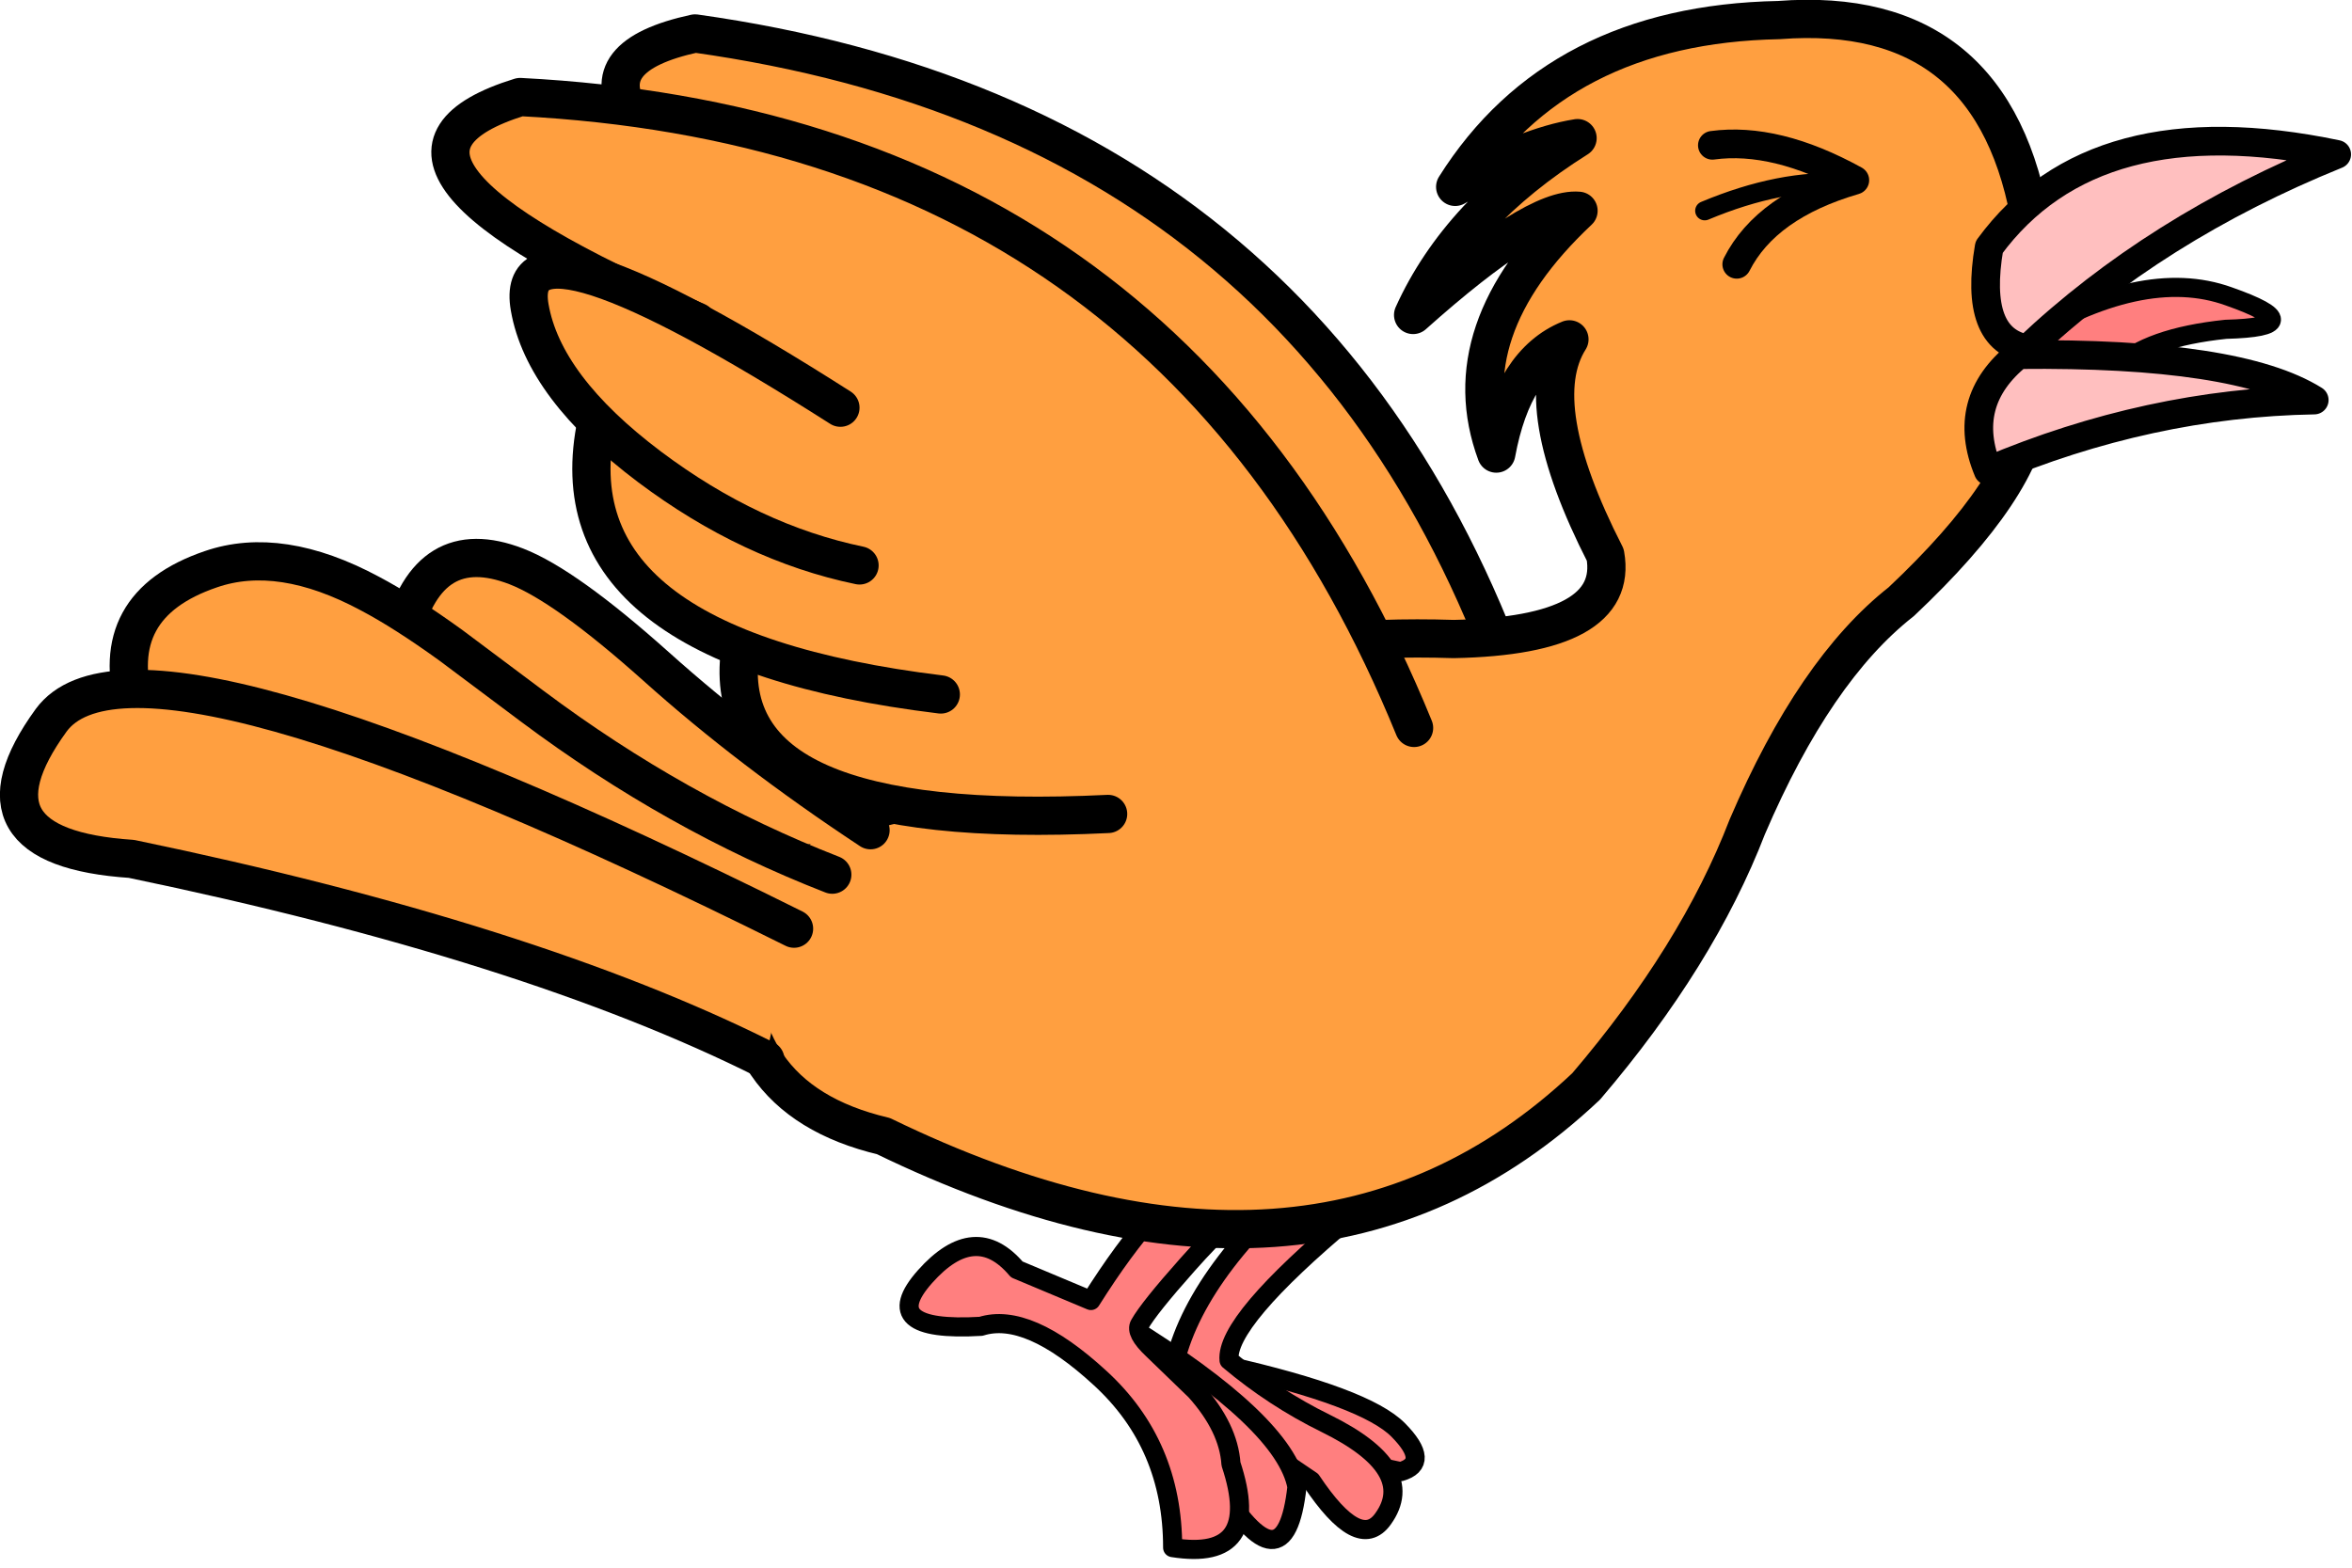 <?xml version="1.0" encoding="utf-8"?>
<svg version="1.1" id="Layer_1"
xmlns="http://www.w3.org/2000/svg"
xmlns:xlink="http://www.w3.org/1999/xlink"
xmlns:author="http://www.sothink.com"
width="246px" height="164px"
xml:space="preserve">
<g id="295" transform="matrix(1, 0, 0, 1, 123.2, 82.05)">
<path style="fill:#FF7F7F;fill-opacity:1" d="M23.3,71.9Q11.9 69.7 5.05 60.8Q19.65 64.1 23.05 67.55Q26.45 71 23.3 71.9" />
<path style="fill:none;stroke-width:2;stroke-linecap:round;stroke-linejoin:round;stroke-miterlimit:3;stroke:#000000;stroke-opacity:1" d="M23.3,71.9Q11.9 69.7 5.05 60.8Q19.65 64.1 23.05 67.55Q26.45 71 23.3 71.9z" />
<path style="fill:#FF7F7F;fill-opacity:1" d="M18.05,45.25Q4.95 56.2 5.35 60.25Q10.05 64.2 15.45 66.85Q25.2 71.65 21.45 76.85Q18.95 80.35 13.95 72.85L-0.75 62.9Q0.35 52.85 12.7 41.85L18.05 45.25" />
<path style="fill:none;stroke-width:2;stroke-linecap:round;stroke-linejoin:round;stroke-miterlimit:3;stroke:#000000;stroke-opacity:1" d="M18.05,45.25Q4.95 56.2 5.35 60.25Q10.05 64.2 15.45 66.85Q25.2 71.65 21.45 76.85Q18.95 80.35 13.95 72.85L-0.75 62.9Q0.35 52.85 12.7 41.85L18.05 45.25z" />
<path style="fill:#FF7F7F;fill-opacity:1" d="M4.1,73Q-2.95 61.25 -5.45 56.5Q11.2 66.75 12.45 73.5Q11.2 84.75 4.1 73" />
<path style="fill:none;stroke-width:2;stroke-linecap:round;stroke-linejoin:round;stroke-miterlimit:3;stroke:#000000;stroke-opacity:1" d="M4.1,73Q-2.95 61.25 -5.45 56.5Q11.2 66.75 12.45 73.5Q11.2 84.75 4.1 73z" />
<path style="fill:#FF7F7F;fill-opacity:1" d="M-26.45,51.5Q-21.2 45.6 -16.85 50.75L-9.1 54Q-2.2 43.05 3 40.6L8.1 43.8Q5.7 44.95 1 50.25Q-3.05 54.8 -4 56.5Q-4.5 57.35 -2.65 59.1L1.85 63.45Q5.3 67.3 5.55 71.1Q8.95 81.35 -0.55 79.85Q-0.55 69.05 -8.15 62.1Q-15.7 55.15 -20.6 56.7Q-31.65 57.35 -26.45 51.5" />
<path style="fill:none;stroke-width:2;stroke-linecap:round;stroke-linejoin:round;stroke-miterlimit:3;stroke:#000000;stroke-opacity:1" d="M-20.6,56.7Q-15.7 55.15 -8.15 62.1Q-0.55 69.05 -0.55 79.85Q8.95 81.35 5.55 71.1Q5.3 67.3 1.85 63.45L-2.65 59.1Q-4.5 57.35 -4 56.5Q-3.05 54.8 1 50.25Q5.7 44.95 8.1 43.8L3 40.6Q-2.2 43.05 -9.1 54L-16.85 50.75Q-21.2 45.6 -26.45 51.5Q-31.65 57.35 -20.6 56.7M3,40.6L2.5 40.25" />
<path style="fill:#FF9F40;fill-opacity:1" d="M36.85,-4.6L-13.1 -1.45Q-38.3 -17.25 -34.15 -53.5Q-72 -73.9 -50.5 -78.55Q16.9 -69.1 36.85 -4.6" />
<path style="fill:none;stroke-width:4;stroke-linecap:round;stroke-linejoin:round;stroke-miterlimit:3;stroke:#000000;stroke-opacity:1" d="M-13.1,-1.45Q-38.3 -17.25 -34.15 -53.5Q-72 -73.9 -50.5 -78.55Q16.9 -69.1 36.85 -4.6" />
<path style="fill:#FF9F40;fill-opacity:1" d="M-32.65,-18.75L4.2 1.55Q-36.8 -0.05 -32.65 -18.75" />
<path style="fill:none;stroke-width:4;stroke-linecap:round;stroke-linejoin:round;stroke-miterlimit:3;stroke:#000000;stroke-opacity:1" d="M4.2,1.55Q-36.8 -0.05 -32.65 -18.75" />
<path style="fill:#FF9F40;fill-opacity:1" d="M-45.5,-43.95L-12.15 -12.45Q-52.55 -21 -45.5 -43.95" />
<path style="fill:none;stroke-width:4;stroke-linecap:round;stroke-linejoin:round;stroke-miterlimit:3;stroke:#000000;stroke-opacity:1" d="M-12.15,-12.45Q-52.55 -21 -45.5 -43.95" />
<path style="fill:#FF9F40;fill-opacity:1" d="M-19.45,-26.6Q-30.55 -29.95 -40.4 -38.8Q-50.7 -48.1 -51.45 -56.55Q-52.45 -68.15 -20 -43.25L-19.45 -26.6" />
<path style="fill:none;stroke-width:4;stroke-linecap:round;stroke-linejoin:round;stroke-miterlimit:3;stroke:#000000;stroke-opacity:1" d="M-20,-43.25Q-52.45 -68.15 -51.45 -56.55Q-50.7 -48.1 -40.4 -38.8Q-30.55 -29.95 -19.45 -26.6" />
<path style="fill:#FF7F7F;fill-opacity:1" d="M87.9,-46.25Q100.85 -54.3 109.9 -51.05Q119 -47.85 109.6 -47.6Q101.45 -46.75 98.15 -43.55L87.9 -46.25" />
<path style="fill:none;stroke-width:2;stroke-linecap:round;stroke-linejoin:round;stroke-miterlimit:3;stroke:#000000;stroke-opacity:1" d="M87.9,-46.25Q100.85 -54.3 109.9 -51.05Q119 -47.85 109.6 -47.6Q101.45 -46.75 98.15 -43.55" />
<path style="fill:#FF9F40;fill-opacity:1" d="M24.6,-49.1Q29.45 -59.85 41.8 -67.6Q36.45 -66.75 29 -62.5Q39.7 -79.5 62.85 -79.95Q85.6 -81.7 89.3 -58.15Q89.95 -47.55 89.2 -39.35Q88.45 -31.15 75.65 -19.1Q66.6 -12 59.55 4.45Q54.35 17.95 42.7 31.6Q14.05 58.6 -30.8 36.8Q-39.25 34.8 -43 29.3Q-46.15 24.65 -45.6 18.25Q-45.15 12.75 -42.4 8.15Q-39.75 3.7 -37.15 3.45Q-30.45 2.8 -19.8 -0.9Q-2.15 -16.2 28.85 -15.2Q46.2 -15.55 44.7 -24Q36.65 -39.75 40.95 -46.55Q35.05 -44.15 33.3 -34.6Q28.55 -47.45 41.9 -60Q37.25 -60.4 24.6 -49.1" />
<path style="fill:none;stroke-width:4;stroke-linecap:round;stroke-linejoin:round;stroke-miterlimit:3;stroke:#000000;stroke-opacity:1" d="M41.9,-60Q28.55 -47.45 33.3 -34.6Q35.05 -44.15 40.95 -46.55Q36.65 -39.75 44.7 -24Q46.2 -15.55 28.85 -15.2Q-2.15 -16.2 -19.8 -0.9Q-30.45 2.8 -37.15 3.45Q-39.75 3.7 -42.4 8.15Q-45.15 12.75 -45.6 18.25Q-46.15 24.65 -43 29.3Q-39.25 34.8 -30.8 36.8Q14.05 58.6 42.7 31.6Q54.35 17.95 59.55 4.45Q66.6 -12 75.65 -19.1Q88.45 -31.15 89.2 -39.35Q89.95 -47.55 89.3 -58.15Q85.6 -81.7 62.85 -79.95Q39.7 -79.5 29 -62.5Q36.45 -66.75 41.8 -67.6Q29.45 -59.85 24.6 -49.1Q37.25 -60.4 41.9 -60z" />
<path style="fill:#FFBFBF;fill-opacity:1" d="M87.9,-44.95Q110.85 -45.2 118.85 -40.2Q101.55 -39.9 84.75 -32.8Q81.75 -40 87.9 -44.95" />
<path style="fill:none;stroke-width:3;stroke-linecap:round;stroke-linejoin:round;stroke-miterlimit:3;stroke:#000000;stroke-opacity:1" d="M84.75,-32.8Q101.55 -39.9 118.85 -40.2Q110.85 -45.2 87.9 -44.95Q81.75 -40 84.75 -32.8z" />
<path style="fill:#FF9F40;fill-opacity:1" d="M-32.15,4.8L-46.85 8.15L-69.25 -6.1L-81.15 -15.55Q-78.4 -26.35 -69.2 -22.8Q-64.05 -20.8 -54.6 -12.35Q-44.8 -3.55 -32.15 4.8" />
<path style="fill:none;stroke-width:4;stroke-linecap:round;stroke-linejoin:round;stroke-miterlimit:3;stroke:#000000;stroke-opacity:1" d="M-46.85,8.15L-69.25 -6.1L-81.15 -15.55Q-78.4 -26.35 -69.2 -22.8Q-64.05 -20.8 -54.6 -12.35Q-44.8 -3.55 -32.15 4.8" />
<path style="fill:#FF9F40;fill-opacity:1" d="M-36.15,9.45L-43.15 18.8Q-50.6 10.7 -109.05 -8Q-112.15 -18.75 -101.15 -22.5Q-93.9 -25 -84.5 -19.95Q-80.9 -18.05 -76.05 -14.55L-67.5 -8.15Q-52.45 3.1 -36.15 9.45" />
<path style="fill:none;stroke-width:4;stroke-linecap:round;stroke-linejoin:round;stroke-miterlimit:3;stroke:#000000;stroke-opacity:1" d="M-43.15,18.8Q-50.6 10.7 -109.05 -8Q-112.15 -18.75 -101.15 -22.5Q-93.9 -25 -84.5 -19.95Q-80.9 -18.05 -76.05 -14.55L-67.5 -8.15Q-52.45 3.1 -36.15 9.45" />
<path style="fill:#FF9F40;fill-opacity:1" d="M-40.15,15.1L-43.15 28.8Q-67.8 16.45 -109.45 7.8Q-127.5 6.6 -117.85 -6.7Q-108.8 -19.05 -40.15 15.1" />
<path style="fill:none;stroke-width:4;stroke-linecap:round;stroke-linejoin:round;stroke-miterlimit:3;stroke:#000000;stroke-opacity:1" d="M-43.15,28.8Q-67.8 16.45 -109.45 7.8Q-127.5 6.6 -117.85 -6.7Q-108.8 -19.05 -40.15 15.1" />
<path style="fill:none;stroke-width:3;stroke-linecap:round;stroke-linejoin:round;stroke-miterlimit:3;stroke:#000000;stroke-opacity:1" d="M55.9,-66.85Q62.55 -67.75 70.8 -63.2Q61.55 -60.5 58.45 -54.4" />
<path style="fill:none;stroke-width:2;stroke-linecap:round;stroke-linejoin:round;stroke-miterlimit:3;stroke:#000000;stroke-opacity:1" d="M69.85,-62.9Q63.1 -63.35 55.1 -60" />
<path style="fill:#FFBFBF;fill-opacity:1" d="M84.85,-56.2Q95.85 -71.2 121.2 -65.9Q102.2 -58.2 88.85 -45.55Q83.2 -46.55 84.85 -56.2" />
<path style="fill:none;stroke-width:3;stroke-linecap:round;stroke-linejoin:round;stroke-miterlimit:3;stroke:#000000;stroke-opacity:1" d="M84.85,-56.2Q95.85 -71.2 121.2 -65.9Q102.2 -58.2 88.85 -45.55Q83.2 -46.55 84.85 -56.2z" />
<path style="fill:#FF9F40;fill-opacity:1" d="M24.7,-5.9L-24.8 1.6Q-51.3 -11.9 -50.3 -48.4Q-89.8 -65.4 -68.8 -71.9Q-0.8 -68.4 24.7 -5.9" />
<path style="fill:none;stroke-width:4;stroke-linecap:round;stroke-linejoin:round;stroke-miterlimit:3;stroke:#000000;stroke-opacity:1" d="M-24.8,1.6Q-51.3 -11.9 -50.3 -48.4Q-89.8 -65.4 -68.8 -71.9Q-0.8 -68.4 24.7 -5.9" />
<path style="fill:#FF9F40;fill-opacity:1" d="M-45.8,-13.9L-7.3 3.1Q-48.3 5.1 -45.8 -13.9" />
<path style="fill:none;stroke-width:4;stroke-linecap:round;stroke-linejoin:round;stroke-miterlimit:3;stroke:#000000;stroke-opacity:1" d="M-7.3,3.1Q-48.3 5.1 -45.8 -13.9" />
<path style="fill:#FF9F40;fill-opacity:1" d="M-60.8,-37.9L-24.8 -9.4Q-65.8 -14.4 -60.8 -37.9" />
<path style="fill:none;stroke-width:4;stroke-linecap:round;stroke-linejoin:round;stroke-miterlimit:3;stroke:#000000;stroke-opacity:1" d="M-24.8,-9.4Q-65.8 -14.4 -60.8 -37.9" />
<path style="fill:#FF9F40;fill-opacity:1" d="M-33.3,-22.9Q-44.65 -25.25 -55.25 -33.2Q-66.35 -41.55 -67.8 -49.9Q-69.8 -61.4 -35.3 -39.4L-33.3 -22.9" />
<path style="fill:none;stroke-width:4;stroke-linecap:round;stroke-linejoin:round;stroke-miterlimit:3;stroke:#000000;stroke-opacity:1" d="M-35.3,-39.4Q-69.8 -61.4 -67.8 -49.9Q-66.35 -41.55 -55.25 -33.2Q-44.65 -25.25 -33.3 -22.9" />
</g>
</svg>
